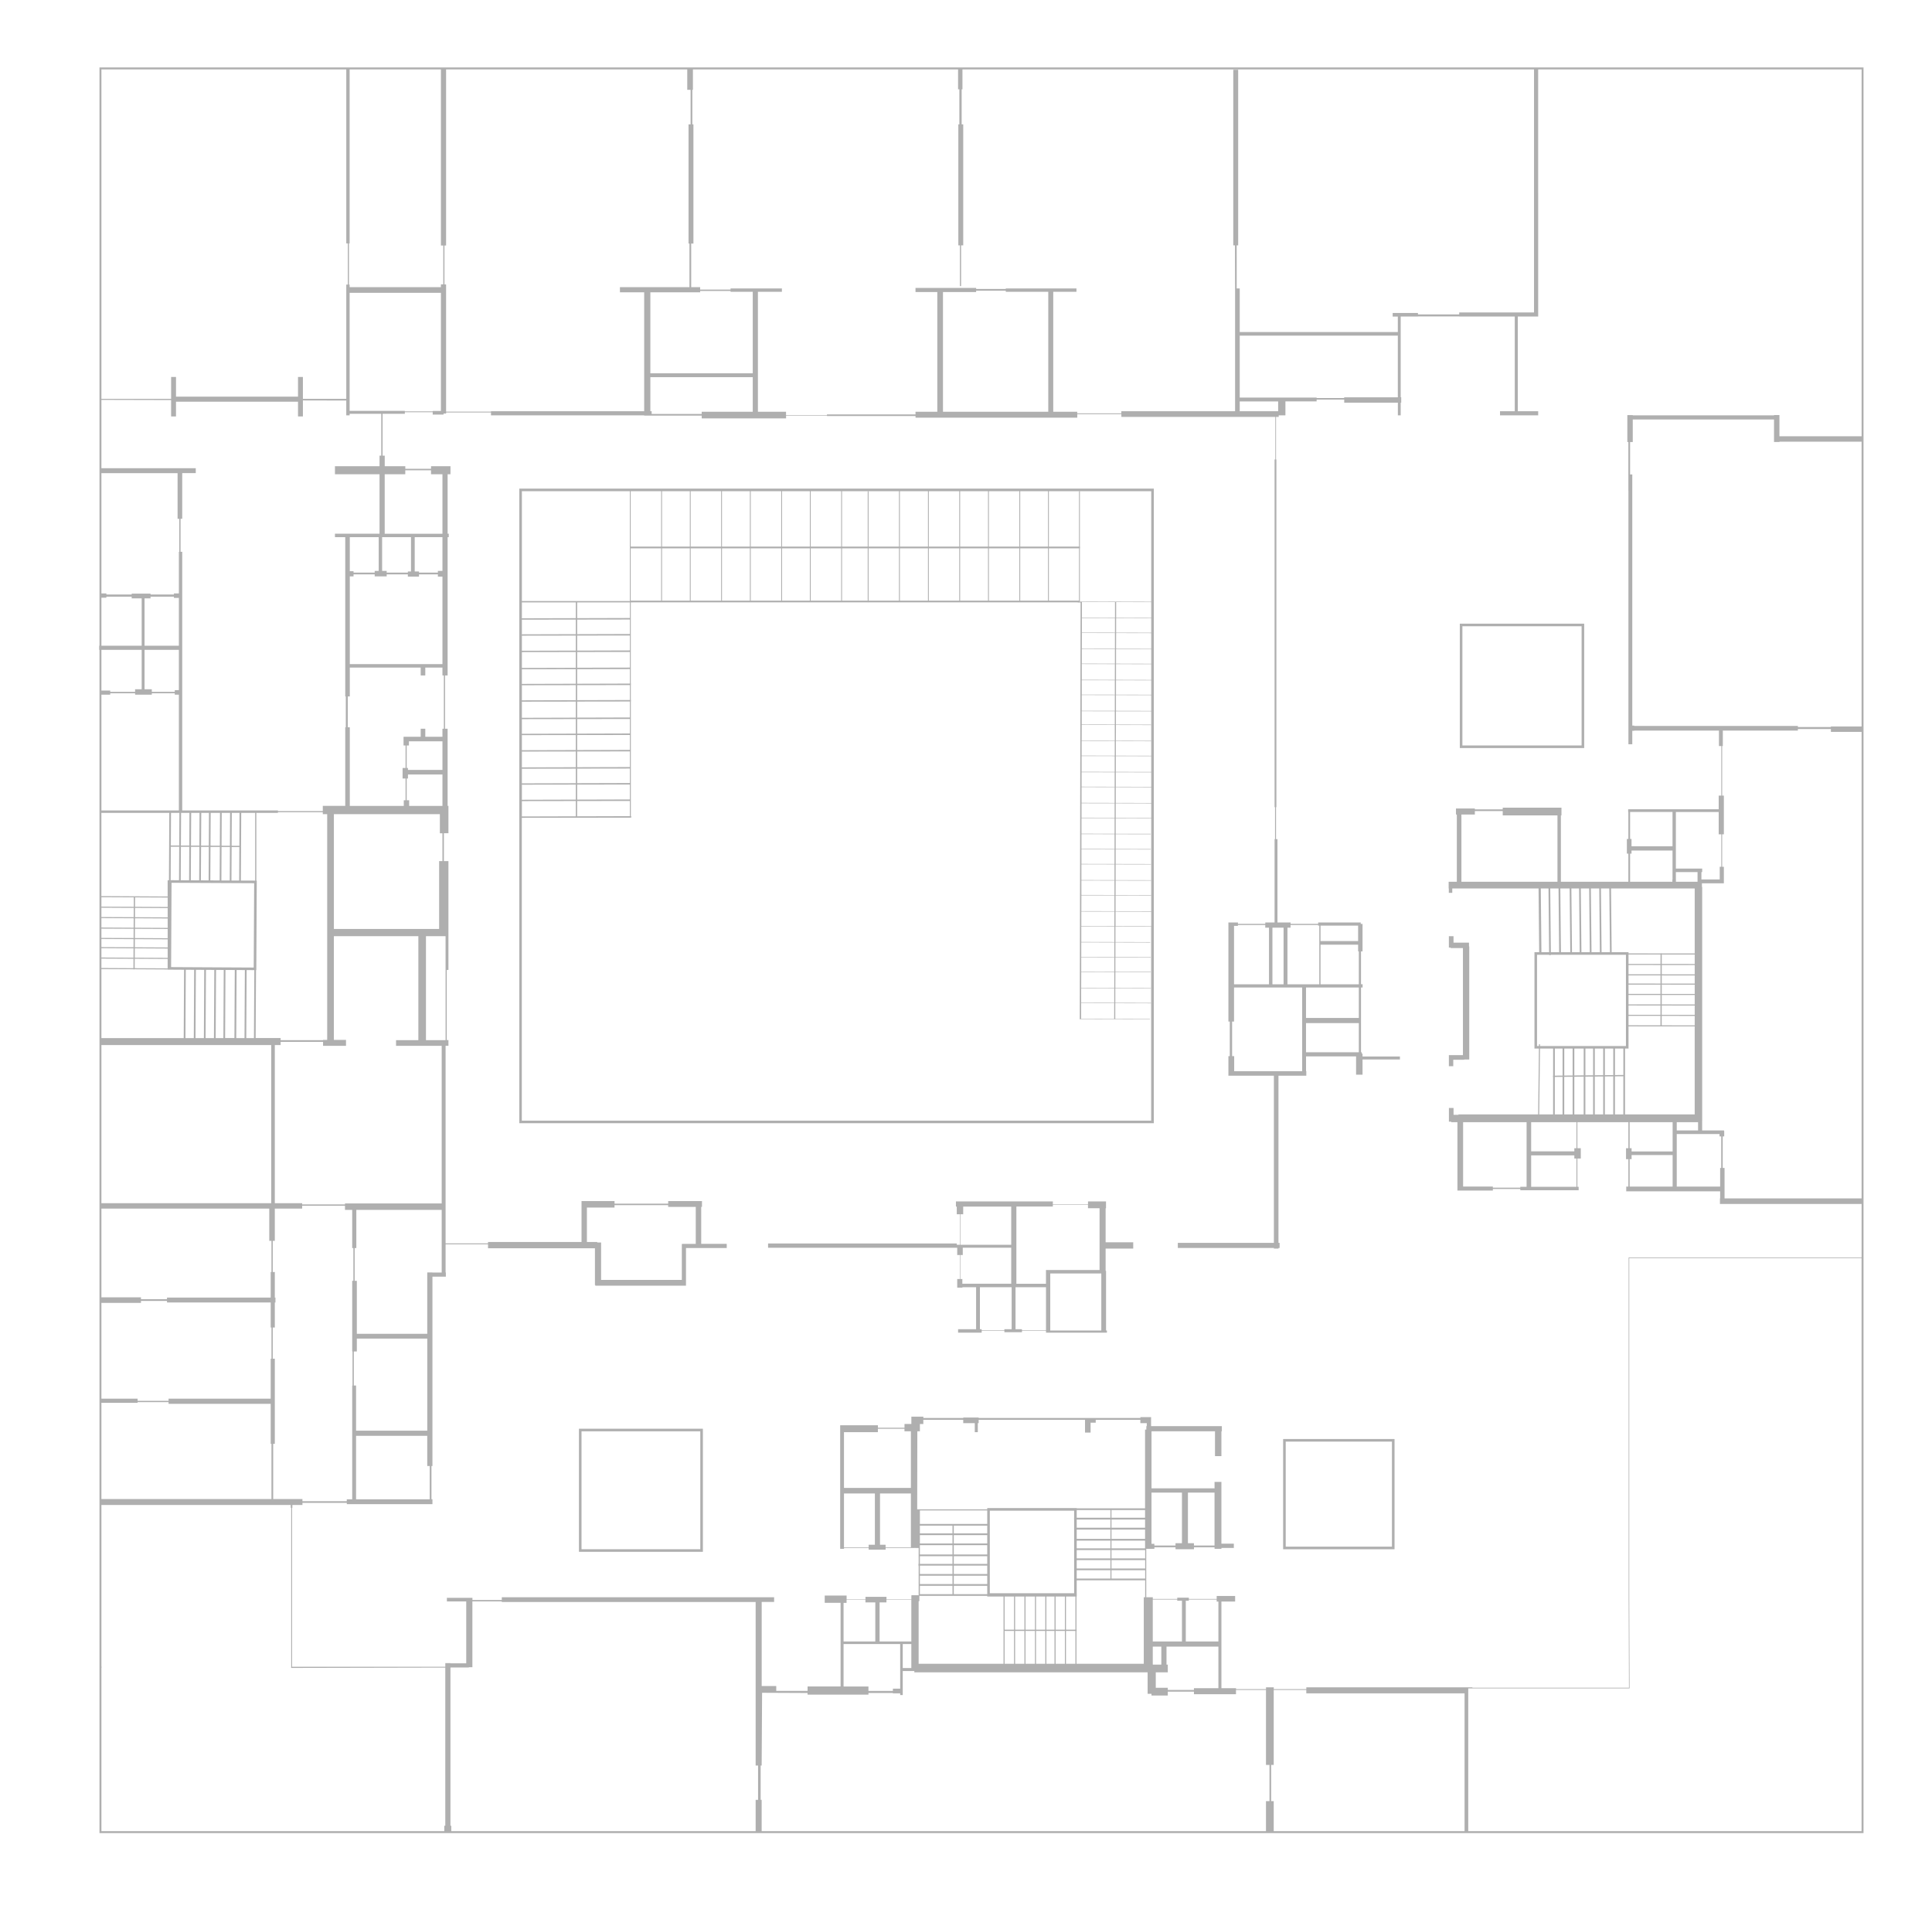 <?xml version="1.0" encoding="UTF-8"?>
<svg id="Layer_2" data-name="Layer 2" xmlns="http://www.w3.org/2000/svg" viewBox="0 0 749.05 742.88">
  <defs>
    <style>
      .cls-1 {
        fill: #afafaf;
        stroke-width: 0px;
      }
    </style>
  </defs>
  <polygon class="cls-1" points="563.44 410.83 567.69 410.83 567.69 410.73 569.64 410.73 569.64 366.88 569.54 366.88 569.54 365.43 563.54 365.43 563.54 362.93 561.74 362.93 561.74 367.33 562.44 367.33 562.44 367.53 567.19 367.53 567.19 409.03 561.74 409.03 561.74 410.13 561.74 410.83 561.74 413.33 563.44 413.33 563.44 410.83"/>
  <path class="cls-1" d="M201.34,435.42h246v-246h-246v246ZM446.34,359l-13.84-.03v-5.57s13.82.03,13.82.03v-.17l-13.81-.03v-6.1s13.77.03,13.77.03v-.17l-13.76-.03.02-5.59,13.71.02v-.17l-13.71-.02v-6.1s13.67.02,13.67.02v-.17l-13.66-.03v-5.62s13.56.02,13.56.02v-.17l-13.55-.03v-5.73s13.57.03,13.57.03v-.18l-13.56-.02v-6.05s13.77.03,13.77.03v41.8ZM446.34,317.03l-13.76-.03v-5.57s13.76.03,13.76.03v5.57ZM446.34,311.29l-13.74-.03v-6.1s13.74.03,13.74.03v6.1ZM446.34,305.02l-13.73-.03v-5.59s13.73.02,13.73.02v5.6ZM446.34,299.25l-13.72-.03v-6.1s13.72.03,13.72.03v6.1ZM446.34,292.98l-13.71-.03v-5.63s13.64.03,13.64.03v-.17l-13.63-.03.02-6.1,13.57.03v-.17l-13.57-.03v-5.14s13.68.02,13.68.02v17.22ZM446.34,275.59l-13.67-.03v-6.1s13.67.03,13.67.03v6.1ZM446.34,269.32l-13.66-.03v-5.57s13.66.03,13.66.03v5.57ZM446.34,257.31v6.27l-13.65-.03v-6.1s13.64.03,13.64.03v-.17s-13.63-.03-13.63-.03v-5.59s13.64.02,13.64.02v5.6ZM446.34,251.54l-13.63-.03.02-6.1,13.61.03v6.1ZM446.34,245.27l-13.61-.03v-5.57s13.61.03,13.61.03v5.57ZM446.34,239.53l-13.6-.03v-6.1s13.6.03,13.6.03v6.1ZM406.65,190.42h39.69v42.84l-27.07-.06h-.29s-.3,0-.3,0v-20.65h.05v-.66h-.05v-21.41h-.33v21.41h-11.7v-21.48ZM419.17,388.72v-5.58s12.83.03,12.83.03v5.57s-12.83-.02-12.83-.02ZM431.99,388.91l-.02,6.05-12.81-.03v-6.04s12.83.02,12.83.02ZM419.18,382.97l.02-6.1,12.81.03v6.1s-12.83-.03-12.83-.03ZM419.2,376.7v-5.59s12.82.02,12.82.02v5.6s-12.82-.03-12.82-.03ZM419.21,370.94v-5.61s12.82.03,12.82.03v5.6s-12.82-.02-12.82-.02ZM419.22,365.16v-6.04s12.82.02,12.82.02v6.05s-12.82-.03-12.82-.03ZM419.23,358.95v-5.57s12.83.02,12.83.02l-.02,5.57-12.81-.02ZM419.24,353.21l.02-6.1,12.81.02v6.1s-12.83-.02-12.83-.02ZM419.26,346.93v-5.59s12.82.03,12.82.03v5.59s-12.82-.03-12.82-.03ZM419.27,341.17v-6.1s12.82.02,12.82.02v6.1s-12.82-.02-12.82-.02ZM419.28,334.9v-5.63s12.82.03,12.82.03v5.62s-12.82-.02-12.82-.02ZM419.29,329.1v-5.74s12.82.03,12.82.03v5.73s-12.82-.02-12.82-.02ZM419.3,323.19v-6.04s12.83.02,12.83.02v6.05s-12.83-.03-12.83-.03ZM419.32,316.98v-5.57s12.82.02,12.82.02v5.57s-12.82-.02-12.82-.02ZM419.33,311.23v-6.1s12.82.03,12.82.03v6.1s-12.82-.03-12.82-.03ZM419.34,304.96v-5.59s12.82.03,12.82.03v5.59s-12.82-.03-12.82-.03ZM419.35,299.2v-6.1s12.82.02,12.82.02v6.1s-12.82-.02-12.82-.02ZM419.36,292.93v-5.63s12.83.02,12.83.02v5.63s-12.83-.02-12.83-.02ZM419.37,287.13l.02-6.1,12.81.02v6.1s-12.83-.02-12.83-.02ZM419.39,280.85v-5.14s12.82.03,12.82.03v5.14s-12.82-.03-12.82-.03ZM419.4,275.54v-6.1s12.82.02,12.82.02v6.1s-12.82-.02-12.82-.02ZM419.41,269.27v-5.57s12.82.02,12.82.02v5.57s-12.82-.02-12.82-.02ZM419.42,263.52v-6.1s12.83.03,12.83.03l-.02,6.1-12.81-.03ZM419.43,257.25v-5.59s12.83.03,12.83.03v5.59s-12.83-.03-12.83-.03ZM419.44,251.49l.02-6.1,12.81.02v6.1s-12.83-.02-12.83-.02ZM419.46,245.22v-5.57s12.82.02,12.82.02v5.57s-12.82-.02-12.82-.02ZM419.47,239.47v-5.9s.01-.2.01-.2l12.81.03v6.1s-12.82-.03-12.82-.03ZM406.65,212.56h11.7v20.29h-11.7v-20.29ZM395.54,190.42h10.78v21.48h-10.78v-21.48ZM395.54,212.56h10.78v20.29h-10.78v-20.29ZM383.4,190.42h11.81v21.48h-11.81v-21.48ZM383.4,212.56h11.81v20.29h-11.81v-20.29ZM372.25,190.42h10.82v21.48h-10.82v-21.48ZM372.25,212.56h10.82v20.29h-10.82v-20.29ZM360.11,190.42h11.8v21.48h-11.8v-21.48ZM360.11,212.56h11.8v20.29h-11.8v-20.29ZM348.89,190.42h10.89v21.48h-10.89v-21.48ZM348.89,212.56h10.89v20.29h-10.89v-20.29ZM326.46,190.42h22.09v21.48h-11.8v-21.43h-.33v21.43h-9.96v-21.48ZM348.55,212.56v20.29h-11.8v-20.29h11.8ZM326.46,212.56h9.96v20.29h-9.96v-20.29ZM314.32,190.42h11.81v21.48h-11.81v-21.48ZM314.32,212.56h11.81v20.29h-11.81v-20.29ZM303.21,190.42h10.78v21.48h-10.78v-21.48ZM303.21,212.56h10.78v20.29h-10.78v-20.29ZM291.07,190.42h11.81v21.48h-11.81v-21.48ZM291.07,212.56h11.81v20.29h-11.81v-20.29ZM279.92,190.42h10.82v21.48h-10.82v-21.48ZM279.92,212.56h10.82v20.29h-10.82v-20.29ZM267.78,190.42h11.81v21.48h-11.81v-21.48ZM267.78,212.56h11.81v20.29h-11.81v-20.29ZM256.67,190.42h10.78v21.48h-10.78v-21.48ZM256.67,212.56h10.78v20.29h-10.78v-20.29ZM244.53,190.42h11.81v21.48h-11.81v-21.48ZM244.53,212.56h11.81v20.29h-11.75v-.03h-.06v-20.26ZM202.34,190.42h41.86v42.59h-41.86v-42.59ZM202.34,233.53h41.88v6.05l-20.45.06v-6.11h-.52v6.11l-20.91.06v-6.18ZM223.77,309.98v-5.82l20.45-.03v5.79l-20.45.06ZM244.21,310.5v5.89l-20.45.06v-5.92l20.45-.03ZM223.77,303.61v-5.65l20.45-.03v5.62l-20.45.06ZM223.77,297.42v-6.1l20.45-.03v6.07l-20.45.06ZM223.77,290.77v-5.82l20.45-.03v5.79l-20.45.06ZM223.77,284.4v-5.65l20.45-.03v5.62l-20.45.06ZM223.77,278.2v-6.23l20.45-.03v6.2l-20.45.06ZM223.77,271.43v-5.82l20.45-.03v5.79l-20.45.06ZM223.77,265.06v-5.65l20.45-.03v5.62l-20.45.06ZM223.77,258.86v-6.1l20.45-.03v6.07l-20.45.06ZM223.77,252.21v-5.82l20.45-.03v5.79l-20.45.06ZM223.77,245.84v-5.65l20.45-.03v5.62l-20.45.06ZM202.34,240.22l20.91-.03v5.65l-20.91.06v-5.68ZM202.34,246.42l20.91-.03v5.82l-20.91.06v-5.86ZM202.34,252.79l20.91-.03v6.11l-20.91.06v-6.14ZM202.34,259.44l20.91-.03v5.65l-20.91.06v-5.68ZM202.34,265.64l20.91-.03v5.82l-20.91.06v-5.86ZM202.34,272.01l20.91-.03v6.23l-20.91.06v-6.26ZM202.34,278.78l20.91-.03v5.65l-20.91.06v-5.68ZM202.34,284.98l20.91-.03v5.82l-20.91.06v-5.86ZM202.34,291.35l20.91-.03v6.1l-20.91.06v-6.14ZM202.34,298l20.91-.03v5.65l-20.91.06v-5.68ZM202.34,304.19l20.91-.03v5.82l-20.91.06v-5.86ZM202.34,310.56l20.91-.03v5.92l-20.91.06v-5.96ZM202.34,317.03l42.37-.06.03-.58h-.16s0-44.45,0-44.45h.02l.03-.58h-.06v-5.79h.02l.03-.58h-.06s0-31.46,0-31.46h.82v-.02h91.01v.02h.33v-.02h81.11v.06h1.12l-.26,131.59h-.02v.17h.02l-.06,29.6h-.07v.17l27.27.05v-.17l-13.43-.02v-6.05s13.81.03,13.81.03v-.17l-13.8-.03v-5.57s13.77.03,13.77.03v-.17l-13.76-.03.02-6.1,13.7.03v-.18l-13.7-.02v-5.59s13.67.02,13.67.02v-.17l-13.66-.03v-5.6s13.49.03,13.49.03v-.17l-13.48-.03v-6.04s13.85.02,13.85.02v75.25h-244v-117.39Z"/>
  <path class="cls-1" d="M565.98,289.99h48.22v-48.22h-48.22v48.22ZM566.98,242.77h46.22v46.22h-46.22v-46.22Z"/>
  <path class="cls-1" d="M428.64,468.4h.17v-2.66h-6.98v1.07h-13.63v-1.07h-37.58v2h.33v2.99h1.26v11.81h-1.26v-.5h-73.16v1.66h73.33v2.83h1.1v9.31h-1.1v3.33h2v-.17h5.32v16.29h-6.98v1.33h9.14v-.78h8.81v.61h6.82v-.61h9.31v.11l.03.69.31-.02h23.28v-.83h-.33v-23.11h-.17v-8.65h10.7v-2.44h-10.7v-13.19ZM372.4,470.73h1.04v-2.99h18.62v14.8h-19.66v-11.81ZM373.11,497.66v-1.83h-.71v-9.31h.87v-2.83h18.79v13.97h-18.95ZM392.23,515.29h-2.83v.36h-8.81v-.36h-.67v-16.29h12.3v16.29ZM405.53,515.65h-9.31v-.36h-2.49v-16.29h11.81v16.66ZM405.53,492.34v5.32h-11.47v-29.93h14.13v-.74h13.63v1.4h4.49v23.94h-20.78ZM426.98,515.79h-19.79v-22.11h19.79v22.11Z"/>
  <path class="cls-1" d="M224.46,601.58h48.05v-47.72h-48.05v47.72ZM225.46,554.86h46.05v45.72h-46.05v-45.72Z"/>
  <path class="cls-1" d="M497.48,600.59h43.19v-42.73h-43.19v42.73ZM498.48,558.85h41.19v40.73h-41.19v-40.73Z"/>
  <path class="cls-1" d="M38.57,26.15v224.17h-.12v1.6h.12v458.69h683.93V26.15H38.57ZM267.98,94.42h.87v-46.2h-.43v-13.4h.23v-7.92h102.8v7.72h.5v13.6h-.4v46.9h.62v15.8h.45v-15.8h.83v-46.9h-.61v-13.6h.31v-7.72h221.6v94.22h-29v.77h-16v-.57h-9.8v1.4h2v6h-61.3v-16.9h-1.18v-16.7h.58V27.02h-1.9v68.1h.66l.04,17.57v46.73h-44.1v.82h-17.1v-.62h-9.3v-46.5h9v-1.3h-27.4v.2h-11.5v-.4h-23.5v1.6h8.45v46.4h-8.45v1.04h-34.33v.25h-15.87v-1.29h-10.9v-46.5h9.3v-1.3h-19.9v.43h-11.8v-.93h-3.47v-16.9ZM480.65,154.12v-24h61.3v23.9h-20.8v.29h-10.7v-.19h-29.8ZM495.55,155.62v3.8h-14.9v-3.8h14.9ZM406.42,113.12v46.5h-40.82v-46.4h12.85v-.53h11.5v.43h16.47ZM252.15,159.42v-13.2h39.7v13.4h-19.8v.85h-19.4v-1.05h-.5ZM252.15,144.72v-31.4h19.3v-.52h11.8v.32h8.6v31.6h-39.7ZM172.32,95.18h.63V26.9h93.5v7.92h1.3v13.4h-.8v46.2h.36v16.9h-26.96v2h9.4v46.1h-59.4v.16h-17.4v-49.33h-.63v-15.07ZM135.29,94.37h.26V26.9h35.4v68.28h.92v15.07h-.92v1.07h-35.4v-.99h-.26v-15.96ZM135.55,159.27v-45.75h35.4v45.8h-3.2v.15h-10.8v-.2h-21.4ZM171.54,183.85v23.06h-22.39v-23.06h7.98v-1.55h9.98v1.55h4.43ZM172.76,376.02v27.2h-7.61v-40.3h7.6v13.1h0ZM165.65,493.27v23.8h-27.3v-20.55h-.84v-12.7h.64v-14.8h33.1v24.3h-3.6v-.05h-2ZM137.18,537.12v-13.2h1.17v-5h27.3v35.7h-27.6v-17.5h-.87ZM138.05,556.62h27.6v11.7h.96v12.9h-28.56v-24.6ZM133.75,466.52v.38h-16.6v-.48h-10.6v-61.3h2.25v-1.24h16.45v1.54h8.9v-2.3h-4.7v-40.2h32.75v40.3h-8.65v2.2h17.7v61.1h-37.5ZM136.68,523.92v13.2h-.13v44.1h-2.1v.74h-17.2v-.84h-11.33v-21.4h.63v-33h-.8v-12.1h.8v-9.7h.25v-1.9h-.25v-9.9h-.8v-12.1h.8v-12.5h10.6v-1.12h16.6v1.62h2.8v14.8h.46v12.7h-.46v27.4h.13ZM99.38,341.39v-26.27h8.37v-.25h17.4v.75h1.7v87.5h-1.6v.1h-16.45v-.8h-9.68l.14-26.34h.11l.18-34.69h-.17ZM157.68,297.72v-8.73h.86v-1.61h13v11.09h-13.37v-.75h-.49ZM158.17,301.8v-1.56h13.37v12.18h-12.91v-2.19h-.95v-8.43h.49ZM170.54,315.62v7.4h1v10.8h-1.29v26.3h-40.8v-44.5h41.09ZM171.54,285.61h-6.65v-3.1h-1.78v3.1h-6.65v3.38h.78v8.73h-1.15v4.08h1.15v8.43h-.69v2.19h-20.93v-30.47h-.77v-11.97h.77v-11.19h27.49v3.06h1.78v-3.06h6.65v3.06h.55v20.66h-.55v3.1ZM135.62,221.43v-13.19h11.2v13.08h-1.55v.66h-8.2v-.55h-1.45ZM137.07,223.43v-.78h8.2v.78h4.65v-.78h8.21v.89h4.32v-.89h7.32v.89h1.77v33.92h-35.92v-34.03h1.45ZM160.79,221.54v-13.3h10.75v13.08h-1.77v.66h-7.32v-.44h-1.66ZM159.35,208.24v13.3h-1.22v.44h-8.21v-.66h-1.77v-13.08h11.2ZM39.32,26.9h94.93v67.47h.6v15.96h-.6v44.3h-16.81v-8.49h-1.9v7.63h-47.3v-7.63h-1.9v8.49h-27.02V26.9ZM39.32,155.02l27.02.07v6.35h1.9v-5.72h47.3v5.72h1.9v-6.21l16.81.04v5.74h1.3v-.6h12.27v16.23h-.67v4.1h-17.29v3.1h17.29v23.06h-17.29v1.33h3.99v61.74h.22v11.97h-.22v30.47h-8.7v2.01h-17.4v-.24h-37.1v-100.27h-.65v-12.8h.65v-17.7h5.25v-1.9h-36.58v-26.5ZM66.34,374.91l.17-32.69,32.03.16-.17,32.7-32.03-.17ZM94.94,376.06l-.14,26.36h-3.21l.14-26.38,3.21.02ZM91.03,376.04l-.14,26.38h-3.61l.13-26.4,3.62.02ZM86.75,376.02l-.14,26.4h-2.99l.14-26.42,2.99.02ZM83.09,376l-.14,26.42h-3.24l.14-26.44,3.24.02ZM79.18,375.98l-.13,26.44h-3.25l.14-26.46,3.24.02ZM75.28,375.96l-.14,26.46h-3.24l.13-26.48,3.25.02ZM56.04,267.21v-15.29h13.31v15.62h-1.59v.67h-8.9v-1h-2.82ZM69.35,231.79v18.53h-13.31v-18.36h2.32v-.66h9.07v.49h1.92ZM69.55,315.12l-.07,12.64h-3.24s.06-12.64.06-12.64h3.25ZM69.48,328.26l-.07,12.97-3.24-.02.06-12.96h3.25ZM73.38,328.28l-.06,12.97-3.25-.02.07-12.96h3.24ZM70.14,327.77l.07-12.65h3.24l-.06,12.66h-3.25ZM77.29,328.3l-.07,12.97-3.24-.02.07-12.96h3.24ZM74.05,327.79l.07-12.67h3.24l-.07,12.68h-3.24ZM80.95,328.32l-.07,12.97-2.99-.02.07-12.96h2.99ZM77.96,327.81l.07-12.69h2.99l-.07,12.7h-2.99ZM85.23,328.34l-.07,12.97-3.61-.02.06-12.96h3.62ZM81.62,327.83l.06-12.71h3.62l-.07,12.73-3.61-.02ZM89.14,328.36l-.07,12.97h-3.24s.06-12.98.06-12.98h3.25ZM85.9,327.85l.06-12.73h3.24l-.06,12.75-3.24-.02ZM92.79,328.38l-.06,12.97h-3s.07-12.98.07-12.98h2.99ZM89.8,327.87l.07-12.75h2.99l-.06,12.77-3-.02ZM95.62,376.06l2.98.02-.14,26.34h-2.98l.14-26.36ZM93.39,341.36l.07-12.97v-.5l.07-12.77h5.4v26.26l-5.54-.02ZM39.32,183.42h29.53v17.7h.65v12.8h-.15v16.13h-1.92v.41h-9.07v-.33h-7.31v.33h-9.81v-.41h-1.92v-46.63ZM39.32,231.71h1.92v-.41h9.81v.66h3.88v18.36h-15.61v-18.61ZM39.32,251.92h15.61v15.29h-2.55v1h-9.64v-.5h-3.42v-15.79ZM39.32,269.29h3.42v-.53h9.64v.53h6.48v-.53h8.9v.53h1.59v44.9h-30.03v-44.9ZM39.32,315.12h26.32l-.14,26.13h-.5v6.28l-12.63-.07h-.5l-12.56-.07v-32.27ZM52.25,371.26l.02-3.62,12.74.07v3.62l-12.76-.07ZM65,371.74v3.66l-12.78-.07.02-3.66,12.76.07ZM52.27,367.23l.02-3.16,12.72.07v3.15l-12.74-.06ZM52.29,363.65l.02-3.59,12.7.06v3.6l-12.72-.07ZM52.31,359.64l.02-3.66,12.68.07v3.66l-12.7-.07ZM52.33,355.57l.02-3.62,12.66.07v3.61l-12.68-.06ZM52.35,351.53l.02-3.65,12.64.06v3.66l-12.66-.07ZM39.32,347.81l12.55.06v3.66s-12.55-.06-12.55-.06v-3.66ZM39.32,351.88l12.53.07-.02,3.61-12.51-.06v-3.62ZM39.32,355.91l12.51.07-.02,3.66-12.49-.07v-3.66ZM39.32,359.99l12.49.06-.02,3.6-12.47-.06v-3.6ZM39.32,364l12.47.07-.02,3.15-12.45-.06v-3.16ZM39.32,367.57l12.45.07-.02,3.62-12.43-.07v-3.62ZM39.32,371.61l12.43.06-.02,3.66-12.41-.07v-3.65ZM39.32,375.68l12.41.06v.07h.5v-.06l12.78.07v.08h.32s6.04.04,6.04.04l-.14,26.48h-31.91v-26.74ZM39.32,405.12h65.83v61.3H39.32v-61.3ZM39.32,468.52h65.08v12.5h.85v12.1h-.3v9.9h-40.2v.63h-10.1v-.73h-15.33v-34.4ZM39.32,505.07h15.33v-.76h10.1v.61h40.2v9.7h.3v12.1h-.3v15.5h-39.6v.83h-12v-.83h-14.03v-37.15ZM39.32,543.82h14.03v-.27h12v.67h39.6v15.5h.3v21.4H39.32v-37.3ZM172.64,707.77h-.39v2.09H39.32v-63.39h.07v-.33h-.07v-62.72h73.4v1.1h.18v61.62l-.02.13v.33l59.76-.13v61.3ZM293.91,697.74h-.94v12.12h-118.01v-2.09h-.32v-61.3h.11v-.05h7v-.1h1.4v-25.53h11.39v.24h98.43v63.41h.94v13.3ZM492.19,698.23h-1.36v11.63h-195.53v-12.12h-.39v-13.3h.39l.17-28.21,17.62.08v.64h23.61v-.64h9.48v.14h2.83v.66h.99v-9.31h4.49v.5h90.45v8.32h1.5v.66h6.32v-1.5h10.14v1h16.3v-1.65h11.63v29.06h1.36v14.04ZM339.36,621.2v15.13h-12.3v-14.96h1.16v-1.15h7.32v.98h3.82ZM349.01,637.33v17.29h-2.83v.88h-9.48v-1.71h-9.64v-16.46h21.95ZM341.02,636.33v-15.13h2.66v-.98h9.65v16.11h-12.31ZM353.33,637.33v9.31h-3.33v-9.31h3.33ZM377.93,551.7v3.49h1.17v-3.49h.33v-1.3h41.24v4.96h2.16v-3.83h1.99v-1.13h17.3v1.3h2.49v1.16h-.17v1.33h-.49v30.53h-26.5v-.1h-34.69v.5h-26.16v-.02h-.99v-.27l.05-29.97h.99v-2.83h1.33v-1.63h15.47v1.3h4.48ZM417.36,631.76v-12.85h.1v-1.29h-.01v-5h26.54v6.58h-.54v25.78h-26.09v-12.72h.07v-.5h-.07ZM430.52,589.05v3.2h-13.07v-3.2h13.07ZM417.45,588.37v-2.98h13.07v2.98h-13.07ZM430.52,592.95v3.62h-13.07v-3.62h13.07ZM430.52,597.24v2.99h-13.07v-2.99h13.07ZM430.52,600.89v3.25h-13.07v-3.25h13.07ZM430.52,604.8v3.24h-13.07v-3.24h13.07ZM430.52,608.71v3.24h-13.07v-3.24h13.07ZM430.93,611.95v-3.24h13.06v3.24h-13.06ZM430.93,608.04v-3.24h13.06v3.24h-13.06ZM430.93,604.14v-3.25h13.06v3.25h-13.06ZM443.95,589.05v3.2h-13.02v-3.2h13.02ZM430.93,588.37v-2.98h13.02v2.98h-13.02ZM443.95,592.95v3.62h-13.02v-3.62h13.02ZM443.95,597.24v2.99h-13.02v-2.99h13.02ZM409.26,631.76v-12.85h3.61v12.85h-3.61ZM412.87,632.26v12.72h-3.61v-12.72h3.61ZM383.76,617.63v-32h32.69v2.75h-.02v.68h.02v28.57h-32.69ZM405.69,631.76v-12.85h3.15v12.85h-3.15ZM408.84,632.26v12.72h-3.15v-12.72h3.15ZM401.67,631.76v-12.85h3.6v12.85h-3.6ZM405.27,632.26v12.72h-3.6v-12.72h3.6ZM397.6,631.76v-12.85h3.66v12.85h-3.66ZM401.26,632.26v12.72h-3.66v-12.72h3.66ZM393.57,631.76v-12.85h3.61v12.85h-3.61ZM397.18,632.26v12.72h-3.61v-12.72h3.61ZM389.49,631.76v-12.85h3.66v12.85h-3.66ZM393.15,632.26v12.72h-3.66v-12.72h3.66ZM413.29,632.26h3.66v12.72h-3.66v-12.72ZM413.29,631.76v-12.85h3.66v12.85h-3.66ZM369.79,614.09v-3.24h12.97v3.24h-12.97ZM382.76,614.76v2.86h0v.38h-12.97v-3.24h12.97ZM369.79,610.18v-3.24h12.97v3.24h-12.97ZM369.79,606.28v-3h12.97v3h-12.97ZM369.79,602.62v-3.62h12.97v3.62h-12.97ZM369.79,598.34v-3.24h12.97v3.24h-12.97ZM369.79,594.43v-2.99h12.97v2.99h-12.97ZM356.65,590.77v-5.24h26.11v5.24h-26.11ZM356.65,614.09v-3.24h12.64v3.24h-12.64ZM369.29,614.76v3.24h-12.64v-3.24h12.64ZM356.65,610.18v-3.24h12.64v3.24h-12.64ZM356.65,606.28v-3h12.64v3h-12.64ZM356.65,602.62v-3.62h12.64v3.62h-12.64ZM356.65,598.34v-3.24h12.64v3.24h-12.64ZM356.65,594.43v-2.99h12.64v2.99h-12.64ZM356.45,618.66h26.31v.25h6.32v26.07h-32.92v-24.29h.29v-2.03ZM458.25,620.53v15.8h-11.31v-16.24h9.48v.44h1.83ZM472.38,620.87v15.46h-12.64v-15.8h1.17v-.44h10.8v.78h.67ZM472.38,638.33v16.12h-9.48v.68h-10.14v-.84h-4.66v-5.99h4.66v-2.99h-.5v-6.98h20.12ZM450.26,638.33v6.98h-3.32v-6.98h3.32ZM567.82,709.86h-73.99v-11.63h-1v-14.04h1v-29.06h12.63v1.32h61.36v53.41ZM721.75,709.86h-152.5v-55.34h1.34s61.21,0,61.21,0h0s0,0,0,0l-.13-35.83v-130.99h90.07v222.16ZM721.75,464.57h-53.13v-11.8h-.71v-12.22h.58v-2.08h-.08v-.25h-8.48v-3.6h.02v-90.8h-.1v-1.4h8.5v-6.4h-.66v-12.6h.66v-15h-.66v-19.2h.26v-6h29.1v-.6h12.8v1.1h11.9v180.85ZM632.58,446.37v-1.25h-.75v-10.1h16.66v11.35h-15.91ZM648.49,447.78v12.22h-16.66v-10.64h.75v-1.58h15.91ZM630.04,432.02v-25.53h1.35v-8.61l12.74.02h12.92v34.12h-27.01ZM626.14,416.75v-10.26h3.25v10.23s-3.25.03-3.25.03ZM629.38,417.22v14.8h-3.25v-14.77s3.25-.03,3.25-.03ZM597.08,405.49v-.66s-.41,0-.41,0v.67h-.75v-35.36h4.69v.11h.68v-.11h29.1v35.36h-33.31ZM622.23,416.79v-10.3h3.25v10.27s-3.25.03-3.25.03ZM625.47,417.26v14.76h-3.25v-14.73s3.25-.03,3.25-.03ZM618.32,416.83v-10.34h3.25v10.31l-3.25.03ZM621.57,417.3v14.72h-3.26v-14.69s3.26-.03,3.26-.03ZM614.67,416.87v-10.38h2.99v10.35l-2.99.03ZM617.66,417.34v14.68h-3v-14.65l3-.03ZM611.21,449.11v10.97h-17.57v-12.19h16.74v1.22h.83ZM610.38,445.12v1.22h-16.74v-11.32h17.57v10.1h-.83ZM602.11,417.49h.04v14.53h-5.39l.31-25.53h5.09v10.5h-.06v.5ZM605.81,417.46v14.56h-3v-14.53s3-.03,3-.03ZM602.82,416.99v-10.5h3v10.47s-3,.03-3,.03ZM609.72,417.42v14.6h-3.25v-14.57s3.25-.03,3.25-.03ZM606.48,416.95v-10.46h3.24v10.43l-3.24.03ZM610.38,432.02v-14.61l3.62-.04v14.65h-3.62ZM610.38,416.91v-10.42h3.63v10.38s-3.63.04-3.63.04ZM603.84,316.09v25.73h-37.24v-26.06h5.21v-1.33h10.81v1.66h21.22ZM604.25,344.42l.24,24.71h-3.21l-.24-24.71h3.21ZM600.36,344.42l.24,24.71h-2.98l-.24-24.71h2.98ZM604.95,344.42h3.61l.25,24.71h-3.62l-.24-24.71ZM609.23,344.42h2.99l.24,24.71h-2.99l-.24-24.71ZM612.89,344.42h3.24l.24,24.71h-3.24l-.24-24.71ZM616.79,344.42h3.25l.24,24.71h-3.24l-.25-24.71ZM620.7,344.42h3.24l.25,24.71h-3.25l-.24-24.71ZM632,325.22v-10.45h16.45v13.3h-15.9v-2.85h-.55ZM632.55,330.92v-1.2h15.9v11.23h-.06v.87h-16.39v-10.9h.55ZM657.05,344.42v25.2h-12.76v-.07h-.49v.06l-12.41-.02v-.46h-6.54l-.24-24.71h32.44ZM667.36,323.42v12.6h-.61v4.9h-7.1v-2.85h.3v-1.35h-10.2v-21.95h16.6v8.65h1.01ZM657.05,374.11v3.62l-12.77-.02v-3.61h12.77ZM644.28,373.68v-3.66s12.77.02,12.77.02v3.66l-12.77-.02ZM657.05,378.15v3.15h-12.77v-3.17l12.77.02ZM657.05,381.72v3.6l-12.78-.02v-3.6s12.78.02,12.78.02ZM657.05,385.73v3.66l-12.78-.02v-3.65h12.78ZM657.05,389.81v3.61h-12.79s.01-3.63.01-3.63l12.78.02ZM657.05,393.84v3.66l-12.79-.02v-3.66l12.79.02ZM658.35,435.02v3.2h-8.26v-3.2h8.26ZM658.15,338.07v3.75h-8.39v-.87h-.01v-2.88h8.4ZM631.39,393.39v-3.62l12.39.02v3.62s-12.39-.02-12.39-.02ZM643.77,393.82v3.66l-12.38-.02v-3.65h12.38ZM631.39,389.36v-3.66l12.39.02v3.65h-12.39ZM631.39,385.29v-3.6h12.39v3.61h-12.39ZM631.39,381.27v-3.16l12.4.02v3.16l-12.4-.02ZM631.39,377.7v-3.62l12.4.02v3.61h-12.4ZM631.39,373.67v-3.66h12.41s-.01,3.67-.01,3.67h-12.4ZM650.09,439.63h16.58v.92h.66v12.22h-.42v7.23h-16.82v-20.37ZM721.75,281.62h-11.9v.22h-12.8v-.42h-63.46v-.14h-.74v-97.36h-.85v-12.56h1.03v-8.74h54.77v8.73h2.1v-.13h31.85v110.4ZM721.75,169.12h-31.85v-8.22h-2.1v.12h-54.77v-.11h-2.1v10.45h.4v18.92h.02v98.24h1.5v-5.22h.74v-.08h32.86v6h.91v19.2h-1.01v5.3h-35.1v1.05h.08v10.45h-.58v5.7h.58v10.9h-26.16v-25.73h.22v-2.99h-22.77v.67h-10.81v-.34h-7.32v2.33h.33v26.06h-3.17v2.6h.07v1.71h1.33v-1.71h33.46l.24,24.71h-1.83v37.36h1.73l-.3,25.53h-30.9v.15h-1.9v-2.65h-1.8v5.3h.9v.2h2.4v26.51h13.74v-.62h10.64v.5h22.62v-1.33h-.5v-10.97h1.33v-3.99h-1.33v-10.1h19.78v10.1h-.91v4.24h.91v10.64h-.83v1.83h36.41v2.74h-.08v2.16h54.92v20.72h-90.32v131.24l.13,35.58h-60.71v-.16h-1.74s-62.64,0-62.64,0v.69h-12.63v-.69h-3v.69h-11.63v-.36h-5.66v-33.58h5.32v-2.16h-7.15v1.15h-10.8v-.49h-4.49v.49h-9.48v-.66h-2.54v-18.78h3.15v-.6h8.2v.76h7.15v-.76h7.98v.6h2.66v-.34h4.82v-1.66h-4.82v-23.94h-2.66v2.49h-24.44v-22.11h24.61v9.64h2.49v-9.64h.17v-2h-27.44v-3.49h-4.15v.35h-62.69v-.18h-5.98v.18h-15.47v-.52h-4.65v2.83h-2.66v1.46h-10.31v-.96h-14.63v47.89h1.49v-.31h9.56v.64h6.57v-.64h10.97v-.03h.73v.02h1.11v2.52h-.01v.66h.01v3h-.09v.66h.09v11.46h-2.81v.47h-.02v1.19h-9.65v-1.02h-8.14v1.02h-7.32v-1.52h-8.48v2.83h6.15v32.42h-12.8v1.71h-12.14v-1.88h-5.65v-32.59h4.82v-1.83h-105.58v1.07h-11.39v-.85h-9.9v1.4h7.5v24h-6.11v-.09h-2v1.41h-59.41v-61.62h.11v-1.1h3.91v-.8h17.2v.5h33.2v-1.9h-.38v-12.9h.38v-73.4h5.2v-1.6h-.1v-10.95h16.45v1.55h41.45v14.25h.15v.25h35.15v-14.6h15.8v-1.62h-9.9v-14.33h.3v-2.25h-13.1v.99h-20.8v-.99h-12.8v15.85h-36.25v.55h-16.45v-76.6h1.1v-2.2h-.65v-27.2h.65v-42.2h-1.76v-10.8h1.76v-10.6h-.32v-29.91h-.99v-20.66h.99v-53.61h.45v-1.33h-.45v-23.06h1.11v-3.1h-7.53v1h-9.98v-1h-7.98v-4.1h-.83v-16.23h8.63v-.62h10.8v.92h4.2v-.4h1v-.41h17.4v1.11h59.4v.1h2.15s20.15.01,20.15.01v1.07h32.7v-1.07h15.87v.15h34.33v.64h62.7v-1.35h17.1v1.05h59.69v16.5h-.29v134.8h.18v12.4h-.18v32.3h-3.6v.54h-10.6v-.54h-3.7v38.4h.53v13.4h-.53v7.6h17.63v64.79h-37.24v1.99h37.24v.23h1.78v-.23h.44v-1.99h-.44v-64.79h10.79v-1.75h-.1v-5.75h19.4v7.1h2.5v-5.9h14.5v-1.15h-14.5v-1.1h-.3v-.55h-.29v-25.1h.62v-1.25h-.62v-12.75h.59v-10.65h-.7v-.55h-16.5v.54h-10.7v-.54h-5.08v-32.3h-.56v-12.4h.14v-134.8h-.14v-16.5h1.04v-.6h2.6v-5.4h12.1v-.7h10.7v1.2h20.8v4.9h1.1v-4.9h.2v-2.1h-.2v-31.3h6.7v-.05h16v.05h21.52v36.7h-5.72v1.6h14.8v-1.6h-7.9v-36.7h7.9V26.9h125.4v142.22ZM567.26,459.98v-24.96h24.61v25.06h-2.44v.34h-10.64v-.44h-11.53ZM446.44,598.48v-19.85h11.81v19.62h-2.5v.89h-8.2v-.66h-1.11ZM460.57,598.25v-19.62h10.31v20.51h-7.98v-.89h-2.33ZM341.19,598.84v-19.87h11.97v20.88h-9.81v-1.01h-2.16ZM327.22,576.81v-21.62h13.14v-1.32h10.31v.99h2.49v21.95h-25.94ZM339.2,578.97v19.87h-2.42v1.01h-9.56v-20.88h11.98ZM269.75,467.87v14.33h-5.15v.02h-.25v13.95h-31.3v-14.5h-1.5v-.2h-4v-13.35h10.7v-.93h20.8v.68h10.7ZM511.5,358.82v22.75h-12.35v-21.95h1.2v-1.04h10.7v.24h.45ZM526.55,366.22v2.6h.28v12.75h-14.85v-15.35h14.57ZM511.98,364.81v-5.99h14.57v5.99h-14.57ZM526.83,382.82v11.8h-20.48v-11.8h20.48ZM526.83,396.62v11.3h-20.48v-11.3h20.48ZM504.85,382.82v32.45h-26.35v-5.85h-.8v-13.4h.75v-13.2h26.4ZM492,359.62v21.95h-13.55v-22.65h1.5v-.34h10.6v1.04h1.45ZM497.65,381.57h-4.32v-21.95h4.32v21.95Z"/>
</svg>